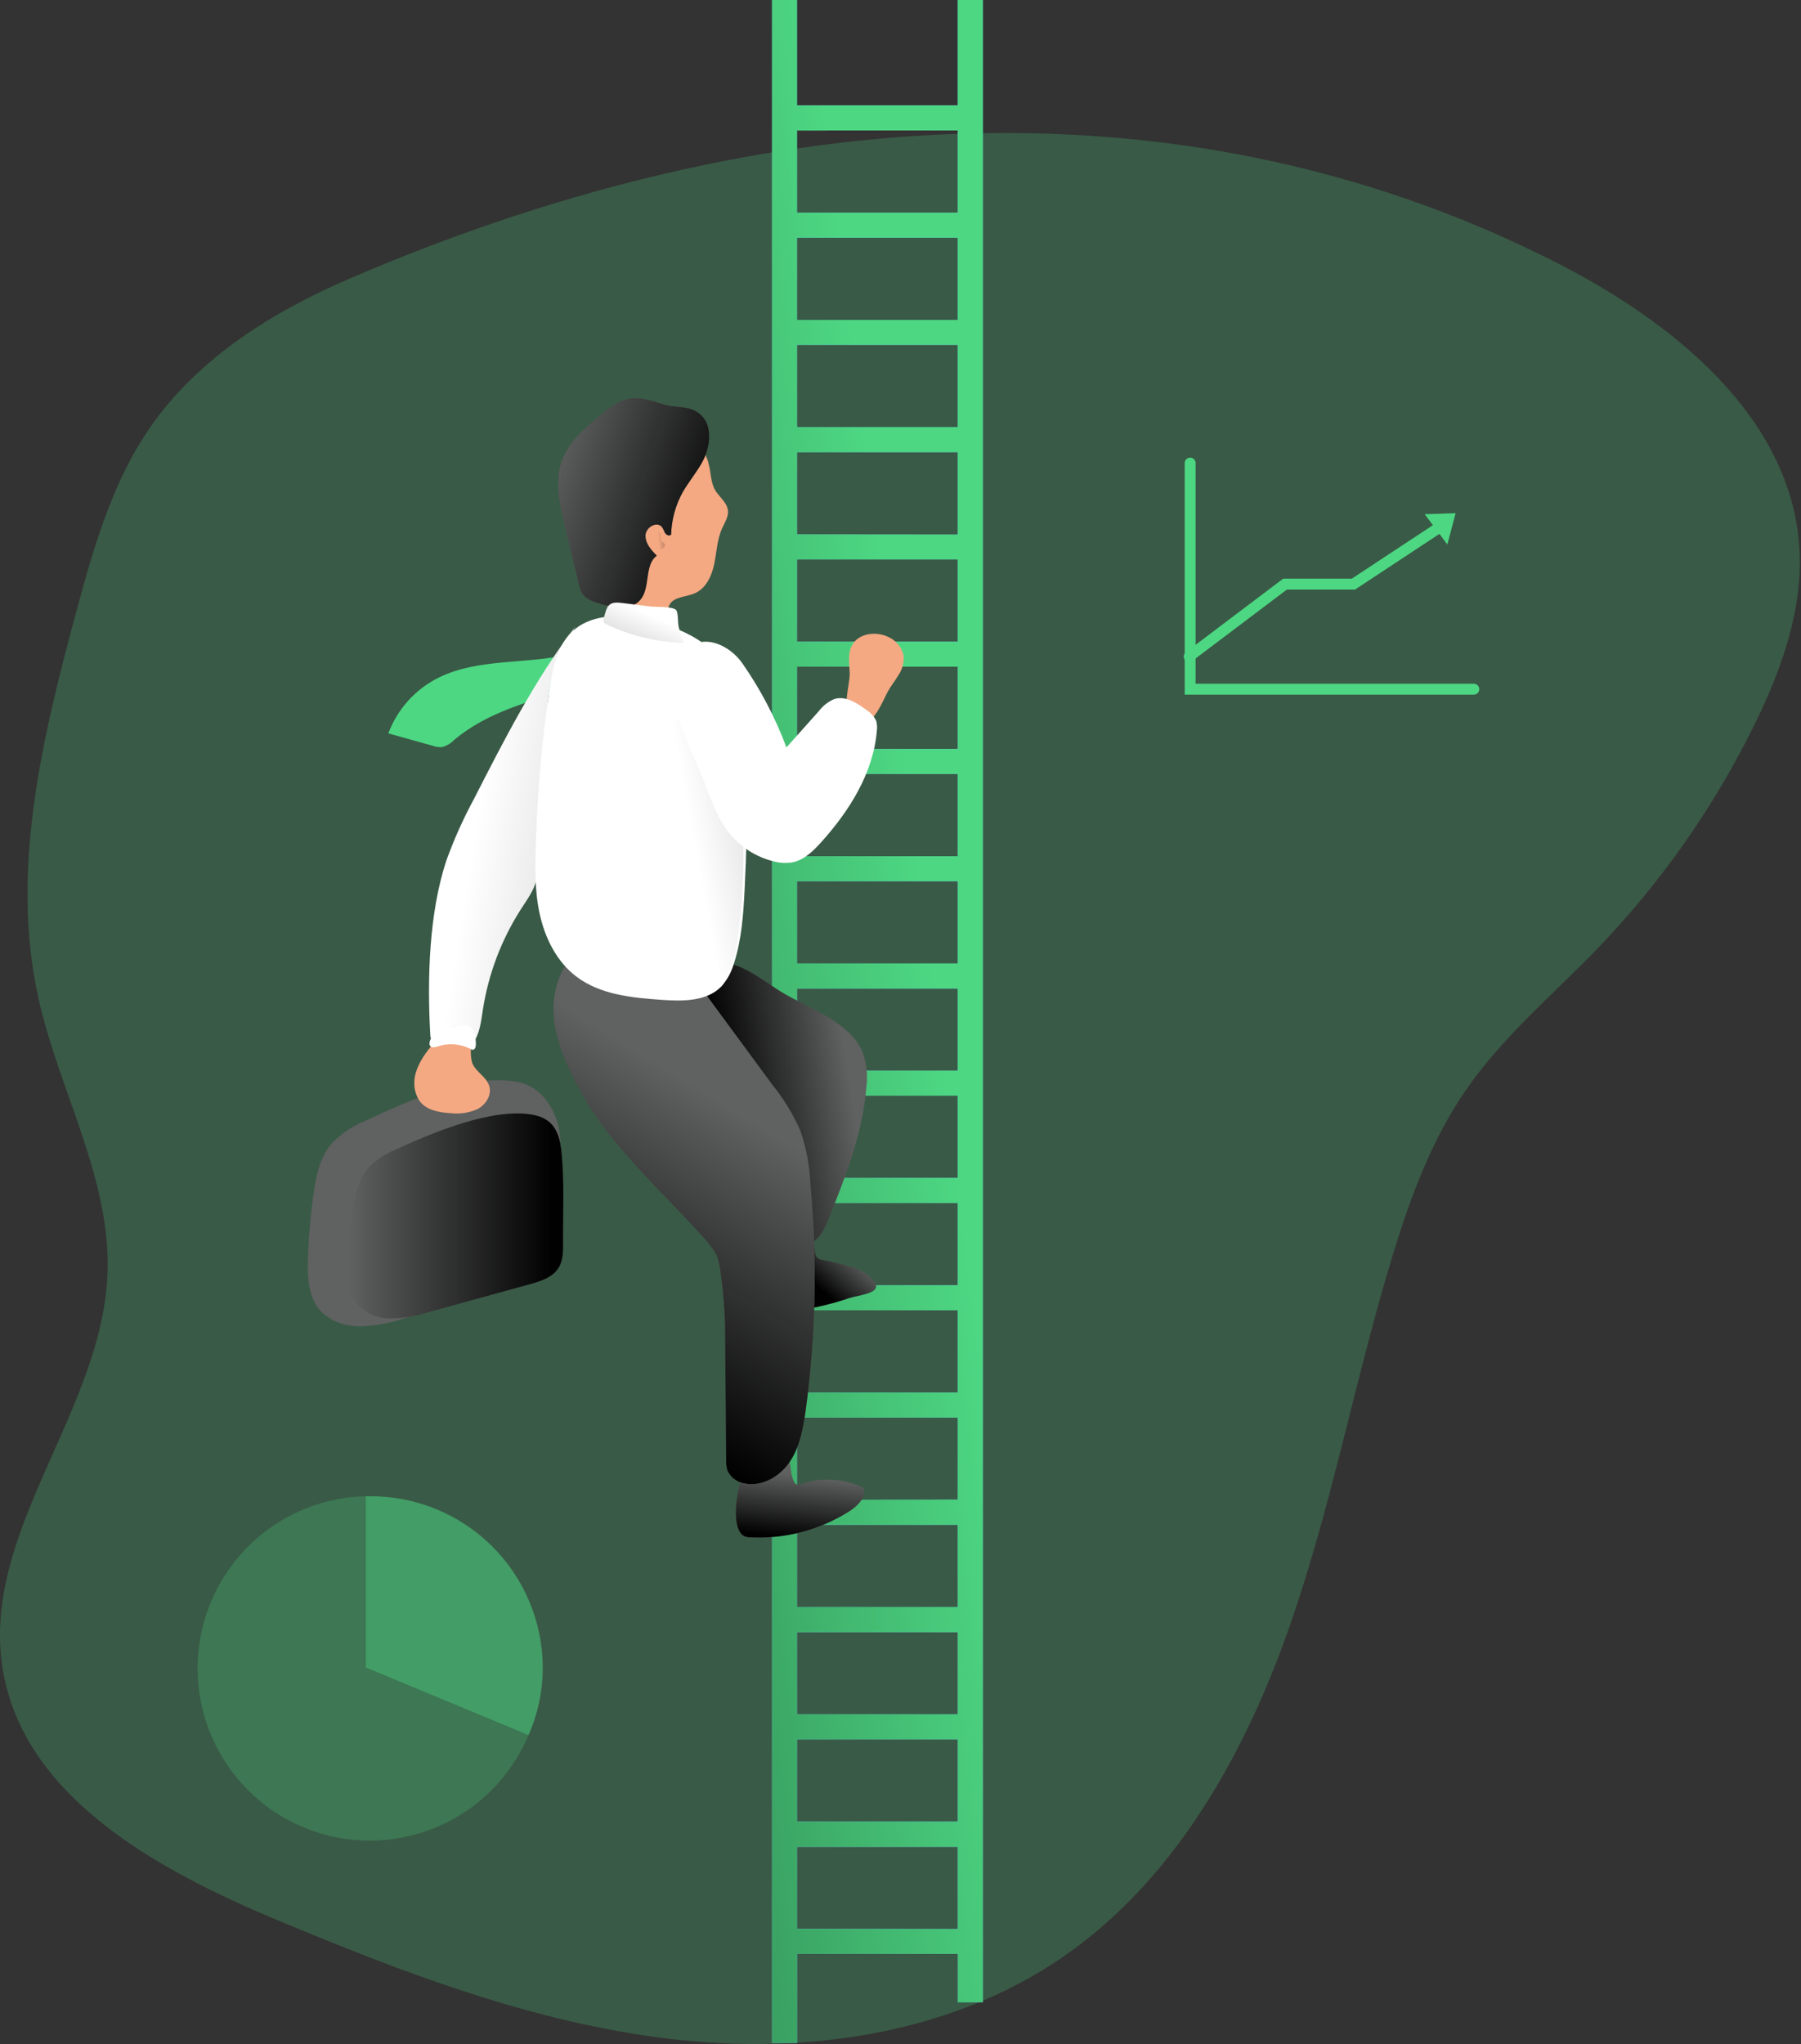 <svg width="379" height="430" viewBox="0 0 379 430" fill="none" xmlns="http://www.w3.org/2000/svg">
<rect x="0" y="0" width="379" height="430" fill="#333333" stroke="none"/>
<path opacity="0.24" d="M73.649 58.56C57.349 65.56 41.649 75.35 31.559 89.95C23.559 101.52 19.649 115.34 15.979 128.95C8.839 155.39 2.149 183.14 8.069 209.88C12.399 229.44 23.379 247.88 22.619 267.88C21.529 296.75 -3.841 322.08 0.499 350.63C4.639 377.89 33.209 393.41 58.659 404.01C85.199 415.07 112.399 425.48 140.949 428.86C169.499 432.24 199.869 427.97 223.569 411.7C246.509 395.95 261.129 370.54 270.569 344.36C280.009 318.18 284.959 290.62 293.089 264.01C296.839 251.73 301.349 239.51 308.679 229.01C316.329 218.01 326.679 209.32 336.009 199.7C349.452 185.769 360.645 169.832 369.189 152.46C374.929 140.79 379.509 128.05 378.649 115.07C376.809 87.45 351.719 67.45 327.069 55C245.879 13.94 155.529 23.35 73.649 58.56Z" fill="#4DD783"/>
<path d="M92.479 142.45C87.51 144.861 83.658 149.089 81.719 154.26L91.099 156.88C91.709 157.092 92.354 157.183 92.999 157.15C93.972 156.903 94.856 156.387 95.549 155.66C102.399 149.87 111.389 147.46 120.019 145.02C130.019 142.18 130.769 135.02 119.479 137.69C110.649 139.74 100.759 138.45 92.479 142.45Z" fill="#4DD783"/>
<path d="M121.129 131.73C112.559 142.92 106.129 155.55 99.709 168.11C97.467 172.253 95.538 176.559 93.939 180.99C90.249 192.11 89.889 205.99 90.549 217.66C90.659 219.53 91.859 219.82 93.339 220.96C95.249 222.45 98.229 221.32 99.609 219.33C100.989 217.34 101.239 214.81 101.609 212.41C102.787 204.813 105.55 197.549 109.719 191.09C110.979 189.15 112.389 187.22 112.929 184.97C113.419 182.97 117.239 171.36 117.039 169.29C115.739 155.51 113.219 150.94 117.509 137.78" fill="white"/>
<path d="M121.129 131.73C112.559 142.92 106.129 155.55 99.709 168.11C97.467 172.253 95.538 176.559 93.939 180.99C90.249 192.11 89.889 205.99 90.549 217.66C90.659 219.53 91.859 219.82 93.339 220.96C95.249 222.45 98.229 221.32 99.609 219.33C100.989 217.34 101.239 214.81 101.609 212.41C102.787 204.813 105.55 197.549 109.719 191.09C110.979 189.15 112.389 187.22 112.929 184.97C113.419 182.97 117.239 171.36 117.039 169.29C115.739 155.51 113.219 150.94 117.509 137.78" fill="url(#paint0_linear_1137_1961)"/>
<path d="M76.629 235.87C74.06 236.919 71.74 238.497 69.819 240.5C67.299 243.43 66.489 247.42 65.959 251.24C65.308 255.834 64.921 260.462 64.799 265.1C64.709 268.65 64.859 272.49 67.059 275.27C69.059 277.79 72.389 278.94 75.599 279C78.811 278.908 81.993 278.342 85.039 277.32L110.039 270.32C112.789 269.55 115.789 268.6 117.299 266.18C118.459 264.32 118.489 262 118.469 259.82C118.399 251.99 118.599 246.23 117.769 238.45C117.269 233.75 114.069 228.59 109.159 227.62C98.979 225.59 85.479 231.69 76.629 235.87Z" fill="#606161"/>
<path d="M83.219 241.83C81.064 242.687 79.112 243.985 77.489 245.64C75.369 248.05 74.689 251.34 74.239 254.49C73.686 258.271 73.352 262.081 73.239 265.9C73.159 268.82 73.289 271.98 75.149 274.27C76.055 275.268 77.165 276.059 78.404 276.589C79.643 277.119 80.982 277.375 82.329 277.34C85.048 277.269 87.743 276.804 90.329 275.96L111.389 270.16C113.699 269.53 116.219 268.74 117.499 266.75C118.499 265.22 118.499 263.31 118.499 261.51C118.439 255.07 118.819 248.34 118.119 241.94C117.699 238.07 116.349 235.29 112.209 234.5C103.599 232.86 90.679 238.39 83.219 241.83Z" fill="#606161"/>
<path d="M83.219 241.83C81.064 242.687 79.112 243.985 77.489 245.64C75.369 248.05 74.689 251.34 74.239 254.49C73.686 258.271 73.352 262.081 73.239 265.9C73.159 268.82 73.289 271.98 75.149 274.27C76.055 275.268 77.165 276.059 78.404 276.589C79.643 277.119 80.982 277.375 82.329 277.34C85.048 277.269 87.743 276.804 90.329 275.96L111.389 270.16C113.699 269.53 116.219 268.74 117.499 266.75C118.499 265.22 118.499 263.31 118.499 261.51C118.439 255.07 118.819 248.34 118.119 241.94C117.699 238.07 116.349 235.29 112.209 234.5C103.599 232.86 90.679 238.39 83.219 241.83Z" fill="url(#paint1_linear_1137_1961)"/>
<path d="M201.569 0V22.17H167.709V0H162.479V429.69H167.719V410.97H201.579V421.16H206.819V0H201.569ZM201.569 27.42V44.74H167.709V27.45L201.569 27.42ZM167.709 360.61V343.29H201.569V360.61H167.709ZM201.569 365.85V383.17H167.709V365.85H201.569ZM167.709 338.04V320.72H201.569V338.04H167.709ZM167.709 315.48V298.16H201.569V315.45L167.709 315.48ZM167.709 292.92V275.6H201.569V292.92H167.709ZM167.709 270.36V253.04H201.569V270.36H167.709ZM167.709 247.8V230.45H201.569V247.78L167.709 247.8ZM167.709 225.23V207.91H201.569V225.23H167.709ZM167.709 202.67V185.35H201.569V202.67H167.709ZM167.709 180.11V162.79H201.569V180.11H167.709ZM167.709 157.55V140.23H201.569V157.55H167.709ZM167.709 134.99V117.66H201.569V134.99H167.709ZM167.709 112.42V95.1H201.569V112.45L167.709 112.42ZM167.709 89.86V72.54H201.569V89.86H167.709ZM167.709 67.3V49.98H201.569V67.3H167.709ZM167.709 405.73V388.45H201.569V405.77L167.709 405.73Z" fill="#68E1FD"/>
<path d="M201.569 0V22.17H167.709V0H162.479V429.69H167.719V410.97H201.579V421.16H206.819V0H201.569ZM201.569 27.42V44.74H167.709V27.45L201.569 27.42ZM167.709 360.61V343.29H201.569V360.61H167.709ZM201.569 365.85V383.17H167.709V365.85H201.569ZM167.709 338.04V320.72H201.569V338.04H167.709ZM167.709 315.48V298.16H201.569V315.45L167.709 315.48ZM167.709 292.92V275.6H201.569V292.92H167.709ZM167.709 270.36V253.04H201.569V270.36H167.709ZM167.709 247.8V230.45H201.569V247.78L167.709 247.8ZM167.709 225.23V207.91H201.569V225.23H167.709ZM167.709 202.67V185.35H201.569V202.67H167.709ZM167.709 180.11V162.79H201.569V180.11H167.709ZM167.709 157.55V140.23H201.569V157.55H167.709ZM167.709 134.99V117.66H201.569V134.99H167.709ZM167.709 112.42V95.1H201.569V112.45L167.709 112.42ZM167.709 89.86V72.54H201.569V89.86H167.709ZM167.709 67.3V49.98H201.569V67.3H167.709ZM167.709 405.73V388.45H201.569V405.77L167.709 405.73Z" fill="url(#paint2_linear_1137_1961)"/>
<path d="M156.589 323.11C156.969 323.283 157.382 323.368 157.799 323.36C165.204 323.753 172.546 321.823 178.799 317.84C180.509 316.74 182.329 314.93 181.729 312.99C179.73 311.986 177.55 311.391 175.317 311.242C173.085 311.093 170.845 311.391 168.729 312.12C168.381 312.289 167.984 312.328 167.609 312.23C167.367 312.097 167.176 311.886 167.069 311.63C165.759 308.91 167.319 306.1 163.389 305.95C161.22 305.997 159.142 306.836 157.549 308.31C155.199 310.69 153.349 321.36 156.589 323.11Z" fill="#606161"/>
<path d="M156.589 323.11C156.969 323.283 157.382 323.368 157.799 323.36C165.204 323.753 172.546 321.823 178.799 317.84C180.509 316.74 182.329 314.93 181.729 312.99C179.73 311.986 177.55 311.391 175.317 311.242C173.085 311.093 170.845 311.391 168.729 312.12C168.381 312.289 167.984 312.328 167.609 312.23C167.367 312.097 167.176 311.886 167.069 311.63C165.759 308.91 167.319 306.1 163.389 305.95C161.22 305.997 159.142 306.836 157.549 308.31C155.199 310.69 153.349 321.36 156.589 323.11Z" fill="url(#paint3_linear_1137_1961)"/>
<path d="M163.679 276.08C163.295 276.16 162.897 276.142 162.521 276.028C162.146 275.915 161.805 275.709 161.529 275.43C161.29 274.972 161.212 274.447 161.309 273.94C161.566 270.705 162.122 267.502 162.969 264.37C163.06 263.855 163.288 263.375 163.629 262.98C163.98 262.683 164.394 262.471 164.839 262.36L171.089 260.26C171.209 261.32 171.349 262.38 171.539 263.43C171.565 263.832 171.715 264.217 171.969 264.53C172.293 264.798 172.69 264.962 173.109 265C174.922 265.36 176.719 265.793 178.499 266.3C179.866 266.626 181.163 267.195 182.329 267.98C187.619 271.98 181.329 272.19 178.619 273.07C173.787 274.704 168.767 275.716 163.679 276.08Z" fill="#606161"/>
<path d="M163.679 276.08C163.295 276.16 162.897 276.142 162.521 276.028C162.146 275.915 161.805 275.709 161.529 275.43C161.29 274.972 161.212 274.447 161.309 273.94C161.566 270.705 162.122 267.502 162.969 264.37C163.06 263.855 163.288 263.375 163.629 262.98C163.98 262.683 164.394 262.471 164.839 262.36L171.089 260.26C171.209 261.32 171.349 262.38 171.539 263.43C171.565 263.832 171.715 264.217 171.969 264.53C172.293 264.798 172.69 264.962 173.109 265C174.922 265.36 176.719 265.793 178.499 266.3C179.866 266.626 181.163 267.195 182.329 267.98C187.619 271.98 181.329 272.19 178.619 273.07C173.787 274.704 168.767 275.716 163.679 276.08Z" fill="url(#paint4_linear_1137_1961)"/>
<path d="M153.189 107.37C153.339 108.71 152.499 109.93 151.949 111.16C150.889 113.5 150.819 116.16 150.299 118.65C149.779 121.14 148.559 123.79 146.199 124.8C144.269 125.62 141.499 125.51 140.769 127.48C140.309 128.75 141.079 130.22 140.599 131.48C140.009 133.05 137.939 133.36 136.259 133.25C133.919 133.1 131.439 132.53 129.799 130.86C128.607 129.463 127.78 127.794 127.389 126C125.484 119.456 124.475 112.685 124.389 105.87C124.339 102.58 124.559 99.12 126.309 96.32C130.099 90.26 139.049 89.96 145.029 92.63C146.08 93.068 147.006 93.759 147.725 94.642C148.444 95.525 148.933 96.572 149.149 97.69C149.609 99.4 149.549 101.21 150.349 102.83C151.149 104.45 152.969 105.52 153.189 107.37Z" fill="#F4A982"/>
<path d="M147.639 97.45C146.439 99.54 144.879 101.45 143.709 103.45C142.17 106.207 141.319 109.294 141.229 112.45C140.899 112.8 140.229 112.56 139.989 112.16C139.749 111.76 139.599 111.26 139.309 110.88C138.309 109.54 135.899 110.88 135.839 112.6C135.779 114.32 137.029 115.68 138.209 116.88C135.539 118.88 136.919 123.5 134.809 126.1C132.699 128.7 128.519 127.83 125.329 126.68C124.336 126.425 123.432 125.898 122.719 125.16C122.256 124.482 121.945 123.711 121.809 122.9L118.809 110.43C117.759 106.07 116.719 101.43 118.149 97.18C119.579 92.93 123.349 89.75 126.919 86.9C128.415 85.499 130.221 84.471 132.189 83.9C135.019 83.3 137.679 84.59 140.369 85.24C142.069 85.65 144.169 85.53 145.779 86.18C150.419 88.1 149.699 93.89 147.639 97.45Z" fill="#606161"/>
<path d="M147.639 97.45C146.439 99.54 144.879 101.45 143.709 103.45C142.17 106.207 141.319 109.294 141.229 112.45C140.899 112.8 140.229 112.56 139.989 112.16C139.749 111.76 139.599 111.26 139.309 110.88C138.309 109.54 135.899 110.88 135.839 112.6C135.779 114.32 137.029 115.68 138.209 116.88C135.539 118.88 136.919 123.5 134.809 126.1C132.699 128.7 128.519 127.83 125.329 126.68C124.336 126.425 123.432 125.898 122.719 125.16C122.256 124.482 121.945 123.711 121.809 122.9L118.809 110.43C117.759 106.07 116.719 101.43 118.149 97.18C119.579 92.93 123.349 89.75 126.919 86.9C128.415 85.499 130.221 84.471 132.189 83.9C135.019 83.3 137.679 84.59 140.369 85.24C142.069 85.65 144.169 85.53 145.779 86.18C150.419 88.1 149.699 93.89 147.639 97.45Z" fill="url(#paint5_linear_1137_1961)"/>
<path d="M178.809 141.45C178.709 139.45 178.379 137.38 179.329 135.67C180.709 133.21 184.249 132.74 186.799 133.92C187.623 134.256 188.355 134.783 188.936 135.458C189.517 136.132 189.929 136.935 190.139 137.8C190.29 139.238 189.936 140.684 189.139 141.89C188.419 143.13 187.499 144.25 186.809 145.5C185.629 147.65 183.239 154.35 179.469 151.77C176.769 149.93 178.939 144.07 178.809 141.45Z" fill="#F4A982"/>
<path d="M181.399 220.98C182.357 223.454 182.67 226.132 182.309 228.76C181.539 238.4 177.909 247.55 174.309 256.54C173.903 257.69 173.345 258.78 172.649 259.78C170.109 263.03 165.319 263.14 161.199 262.95L160.909 244.59C161.013 242.621 160.703 240.652 159.999 238.81C159.004 236.934 157.468 235.401 155.589 234.41C151.369 231.93 146.339 230.99 142.309 228.21C137.239 224.71 134.619 218.21 135.209 212.14C136.069 203.34 141.769 201.59 149.859 202.04C155.459 202.35 158.859 204.96 163.349 207.97C168.989 211.74 178.389 214.45 181.399 220.98Z" fill="#606161"/>
<path d="M181.399 220.98C182.357 223.454 182.67 226.132 182.309 228.76C181.539 238.4 177.909 247.55 174.309 256.54C173.903 257.69 173.345 258.78 172.649 259.78C170.109 263.03 165.319 263.14 161.199 262.95L160.909 244.59C161.013 242.621 160.703 240.652 159.999 238.81C159.004 236.934 157.468 235.401 155.589 234.41C151.369 231.93 146.339 230.99 142.309 228.21C137.239 224.71 134.619 218.21 135.209 212.14C136.069 203.34 141.769 201.59 149.859 202.04C155.459 202.35 158.859 204.96 163.349 207.97C168.989 211.74 178.389 214.45 181.399 220.98Z" fill="url(#paint6_linear_1137_1961)"/>
<path d="M122.409 229.97C128.409 240.97 139.639 250.91 148.019 260.28C149.121 261.399 150.061 262.669 150.809 264.05C151.879 266.27 152.559 276.39 152.579 278.86L152.809 306.98C152.764 307.774 152.862 308.57 153.099 309.33C153.392 309.978 153.83 310.55 154.38 311.001C154.93 311.452 155.576 311.77 156.269 311.93C159.949 312.93 163.929 310.77 166.099 307.62C168.269 304.47 168.979 300.62 169.529 296.8C171.697 280.921 172.032 264.846 170.529 248.89C170.36 245.143 169.66 241.44 168.449 237.89C166.926 234.403 164.942 231.138 162.549 228.18L149.139 209.96C147.179 207.011 144.801 204.364 142.079 202.1C136.369 197.8 122.189 196.34 118.369 204.1C113.929 213.15 118.119 222.13 122.409 229.97Z" fill="#606161"/>
<path d="M122.409 229.97C128.409 240.97 139.639 250.91 148.019 260.28C149.121 261.399 150.061 262.669 150.809 264.05C151.879 266.27 152.559 276.39 152.579 278.86L152.809 306.98C152.764 307.774 152.862 308.57 153.099 309.33C153.392 309.978 153.83 310.55 154.38 311.001C154.93 311.452 155.576 311.77 156.269 311.93C159.949 312.93 163.929 310.77 166.099 307.62C168.269 304.47 168.979 300.62 169.529 296.8C171.697 280.921 172.032 264.846 170.529 248.89C170.36 245.143 169.66 241.44 168.449 237.89C166.926 234.403 164.942 231.138 162.549 228.18L149.139 209.96C147.179 207.011 144.801 204.364 142.079 202.1C136.369 197.8 122.189 196.34 118.369 204.1C113.929 213.15 118.119 222.13 122.409 229.97Z" fill="url(#paint7_linear_1137_1961)"/>
<path d="M87.189 227.76C87.161 229.12 87.548 230.456 88.299 231.59C89.729 233.53 92.409 234.02 94.829 234.14C96.792 234.382 98.784 234.07 100.579 233.24C102.299 232.29 103.579 230.24 102.919 228.33C102.259 226.42 100.149 225.47 99.399 223.64C99.052 222.472 98.983 221.239 99.199 220.04C100.129 209.75 87.019 220.94 87.189 227.76Z" fill="#F4A982"/>
<path d="M135.169 130.17C130.029 129.11 124.069 129.29 120.299 132.95C117.389 135.78 116.449 140.04 115.789 144.05C114.12 154.909 113.118 165.859 112.789 176.84C112.589 182.02 112.469 187.25 113.589 192.31C114.709 197.37 117.169 202.31 121.299 205.42C126.299 209.22 132.959 209.87 139.239 210.31C143.679 210.62 148.749 210.67 151.839 207.46C153.074 206.041 153.976 204.363 154.479 202.55C156.059 197.64 156.419 192.43 156.689 187.29C157.089 179.357 157.276 171.417 157.249 163.47C157.249 156.21 156.939 148.47 153.619 141.86C150.079 134.8 142.639 131.71 135.169 130.17Z" fill="white"/>
<path d="M141.009 180.33C141.356 184.585 141.222 188.865 140.609 193.09C140.169 196.09 139.499 199.09 139.919 202.02C140.339 204.95 142.159 208.02 145.059 208.77C147.959 209.52 151.229 207.67 152.899 205.07C154.569 202.47 155.029 199.29 155.389 196.21C156.481 187.806 156.726 179.313 156.119 170.86C155.975 168.102 155.429 165.38 154.499 162.78C153.069 159.19 143.779 147.12 139.119 152.62C136.869 155.28 138.459 162.32 138.869 165.43C139.529 170.45 140.599 175.33 141.009 180.33Z" fill="url(#paint8_linear_1137_1961)"/>
<path d="M143.609 137.39C142.208 139.274 141.501 141.584 141.609 143.93C141.609 150.67 145.149 156.83 147.659 163.09C149.309 167.2 150.589 171.57 153.329 175.09C155.723 178.119 159.059 180.263 162.809 181.18C164.112 181.539 165.478 181.608 166.809 181.38C169.209 180.88 171.089 179.05 172.739 177.23C178.739 170.59 183.799 162.58 184.529 153.66C184.622 152.97 184.567 152.268 184.369 151.6C183.929 150.681 183.235 149.907 182.369 149.37C180.369 147.87 177.939 146.29 175.559 147.04C174.267 147.592 173.142 148.475 172.299 149.6L165.499 157.21C163.186 151.025 160.116 145.15 156.359 139.72C153.589 135.58 147.479 132.71 143.609 137.39Z" fill="white"/>
<path d="M127.039 130.19C126.952 130.419 126.952 130.671 127.039 130.9C127.161 131.066 127.327 131.194 127.519 131.27C132.655 133.74 138.261 135.083 143.959 135.21C143.465 134.117 143.08 132.978 142.809 131.81C142.639 131.07 142.739 128.81 142.279 128.31C141.559 127.53 137.959 127.7 136.809 127.56L131.249 126.87C128.169 126.45 127.759 127.11 127.039 130.19Z" fill="white"/>
<path d="M127.039 130.19C126.952 130.419 126.952 130.671 127.039 130.9C127.161 131.066 127.327 131.194 127.519 131.27C132.655 133.74 138.261 135.083 143.959 135.21C143.465 134.117 143.08 132.978 142.809 131.81C142.639 131.07 142.739 128.81 142.279 128.31C141.559 127.53 137.959 127.7 136.809 127.56L131.249 126.87C128.169 126.45 127.759 127.11 127.039 130.19Z" fill="url(#paint9_linear_1137_1961)"/>
<path d="M138.999 112.45C138.998 112.342 138.963 112.237 138.899 112.15C138.823 112.079 138.724 112.036 138.619 112.03C138.472 112.027 138.327 112.067 138.203 112.145C138.079 112.223 137.98 112.336 137.919 112.47C137.8 112.744 137.749 113.042 137.769 113.34C137.764 113.545 137.784 113.75 137.829 113.95C137.957 114.353 138.157 114.729 138.419 115.06C138.528 115.269 138.715 115.427 138.939 115.5C139.519 115.61 140.189 114.79 139.789 114.3C139.579 114.05 139.279 113.91 139.129 113.61C139.021 113.233 138.977 112.841 138.999 112.45Z" fill="url(#paint10_linear_1137_1961)"/>
<path opacity="0.24" d="M114.219 350.73C114.221 355.63 113.199 360.477 111.219 364.96C108.695 370.969 104.597 376.186 99.356 380.061C94.116 383.936 87.927 386.326 81.442 386.978C74.957 387.631 68.416 386.521 62.508 383.768C56.601 381.014 51.546 376.717 47.876 371.331C44.206 365.945 42.056 359.669 41.655 353.163C41.253 346.658 42.614 340.165 45.593 334.368C48.573 328.571 53.061 323.685 58.585 320.226C64.109 316.766 70.463 314.86 76.979 314.71H77.879C82.631 314.688 87.34 315.602 91.739 317.4C96.137 319.198 100.138 321.846 103.512 325.191C106.887 328.536 109.57 332.513 111.407 336.895C113.244 341.277 114.2 345.978 114.219 350.73Z" fill="#4DD783"/>
<path opacity="0.4" d="M114.219 350.73C114.221 355.63 113.199 360.477 111.219 364.96L76.98 350.73V314.73H77.879C82.629 314.708 87.337 315.621 91.734 317.418C96.131 319.215 100.131 321.861 103.505 325.204C106.88 328.546 109.563 332.521 111.401 336.901C113.24 341.281 114.197 345.98 114.219 350.73Z" fill="#4DD783"/>
<path d="M310.039 146.11H249.309V97.3C249.335 97.015 249.467 96.75 249.679 96.557C249.891 96.364 250.167 96.257 250.454 96.257C250.74 96.257 251.016 96.364 251.228 96.557C251.44 96.75 251.572 97.015 251.599 97.3V143.82H310.039C310.198 143.805 310.359 143.824 310.51 143.875C310.662 143.925 310.802 144.007 310.92 144.115C311.038 144.223 311.133 144.354 311.198 144.5C311.262 144.647 311.296 144.805 311.296 144.965C311.296 145.125 311.262 145.284 311.198 145.43C311.133 145.576 311.038 145.708 310.92 145.815C310.802 145.923 310.662 146.005 310.51 146.056C310.359 146.107 310.198 146.125 310.039 146.11Z" fill="#4DD783"/>
<path d="M250.239 139.24C250.063 139.24 249.889 139.2 249.731 139.122C249.574 139.044 249.436 138.93 249.329 138.79C249.148 138.546 249.069 138.241 249.11 137.94C249.151 137.639 249.309 137.366 249.549 137.18L270.039 121.71H284.479L303.079 109.45C303.333 109.283 303.642 109.223 303.939 109.284C304.236 109.345 304.497 109.522 304.664 109.775C304.831 110.028 304.891 110.337 304.83 110.635C304.769 110.932 304.593 111.193 304.339 111.36L285.149 124.01H270.809L250.929 139.01C250.731 139.161 250.489 139.242 250.239 139.24Z" fill="#4DD783"/>
<path d="M299.809 108.16L306.319 107.94L304.579 114.53L299.809 108.16Z" fill="#4DD783"/>
<path d="M91.529 217.62C91.204 217.809 90.929 218.074 90.728 218.393C90.528 218.712 90.408 219.075 90.379 219.45C90.364 219.659 90.42 219.867 90.54 220.04C90.859 220.44 91.48 220.3 91.96 220.15C93.098 219.754 94.304 219.591 95.506 219.67C96.709 219.749 97.883 220.069 98.96 220.61C99.116 220.728 99.304 220.798 99.499 220.81C99.95 220.81 100.129 220.21 100.139 219.75C100.149 219.109 100.089 218.468 99.96 217.84C99.909 217.462 99.784 217.097 99.592 216.768C99.4 216.438 99.144 216.15 98.84 215.92C98.368 215.726 97.859 215.637 97.349 215.662C96.839 215.686 96.341 215.822 95.889 216.06C94.386 216.428 92.925 216.951 91.529 217.62Z" fill="white"/>
<defs>
<linearGradient id="paint0_linear_1137_1961" x1="99.889" y1="175.36" x2="298.139" y2="207.33" gradientUnits="userSpaceOnUse">
<stop stop-color="#010101" stop-opacity="0"/>
<stop offset="0.95" stop-color="#010101"/>
</linearGradient>
<linearGradient id="paint1_linear_1137_1961" x1="73.249" y1="255.77" x2="118.509" y2="255.77" gradientUnits="userSpaceOnUse">
<stop stop-color="#010101" stop-opacity="0"/>
<stop offset="0.95" stop-color="#010101"/>
</linearGradient>
<linearGradient id="paint2_linear_1137_1961" x1="197.299" y1="210.82" x2="-55.06" y2="242.31" gradientUnits="userSpaceOnUse">
<stop stop-color="#4DD783"/>
<stop offset="0.95" stop-color="#010101"/>
</linearGradient>
<linearGradient id="paint3_linear_1137_1961" x1="168.949" y1="310.18" x2="167.359" y2="324.27" gradientUnits="userSpaceOnUse">
<stop stop-color="#010101" stop-opacity="0"/>
<stop offset="0.95" stop-color="#010101"/>
</linearGradient>
<linearGradient id="paint4_linear_1137_1961" x1="178.079" y1="262.36" x2="170.959" y2="270.39" gradientUnits="userSpaceOnUse">
<stop stop-color="#010101" stop-opacity="0"/>
<stop offset="0.95" stop-color="#010101"/>
</linearGradient>
<linearGradient id="paint5_linear_1137_1961" x1="114.609" y1="99.23" x2="153.719" y2="112.76" gradientUnits="userSpaceOnUse">
<stop stop-color="#010101" stop-opacity="0"/>
<stop offset="0.95" stop-color="#010101"/>
</linearGradient>
<linearGradient id="paint6_linear_1137_1961" x1="179.079" y1="228.8" x2="150.789" y2="233.23" gradientUnits="userSpaceOnUse">
<stop stop-color="#010101" stop-opacity="0"/>
<stop offset="0.95" stop-color="#010101"/>
</linearGradient>
<linearGradient id="paint7_linear_1137_1961" x1="155.579" y1="234.07" x2="119.689" y2="292.69" gradientUnits="userSpaceOnUse">
<stop stop-color="#010101" stop-opacity="0"/>
<stop offset="0.95" stop-color="#010101"/>
</linearGradient>
<linearGradient id="paint8_linear_1137_1961" x1="146.419" y1="179.69" x2="273.829" y2="156.08" gradientUnits="userSpaceOnUse">
<stop stop-color="#010101" stop-opacity="0"/>
<stop offset="0.95" stop-color="#010101"/>
</linearGradient>
<linearGradient id="paint9_linear_1137_1961" x1="136.819" y1="129.28" x2="115.169" y2="180.44" gradientUnits="userSpaceOnUse">
<stop stop-color="#010101" stop-opacity="0"/>
<stop offset="0.95" stop-color="#010101"/>
</linearGradient>
<linearGradient id="paint10_linear_1137_1961" x1="138.539" y1="113.81" x2="145.269" y2="113.2" gradientUnits="userSpaceOnUse">
<stop stop-color="#010101" stop-opacity="0"/>
<stop offset="0.95" stop-color="#010101"/>
</linearGradient>
</defs>
</svg>
